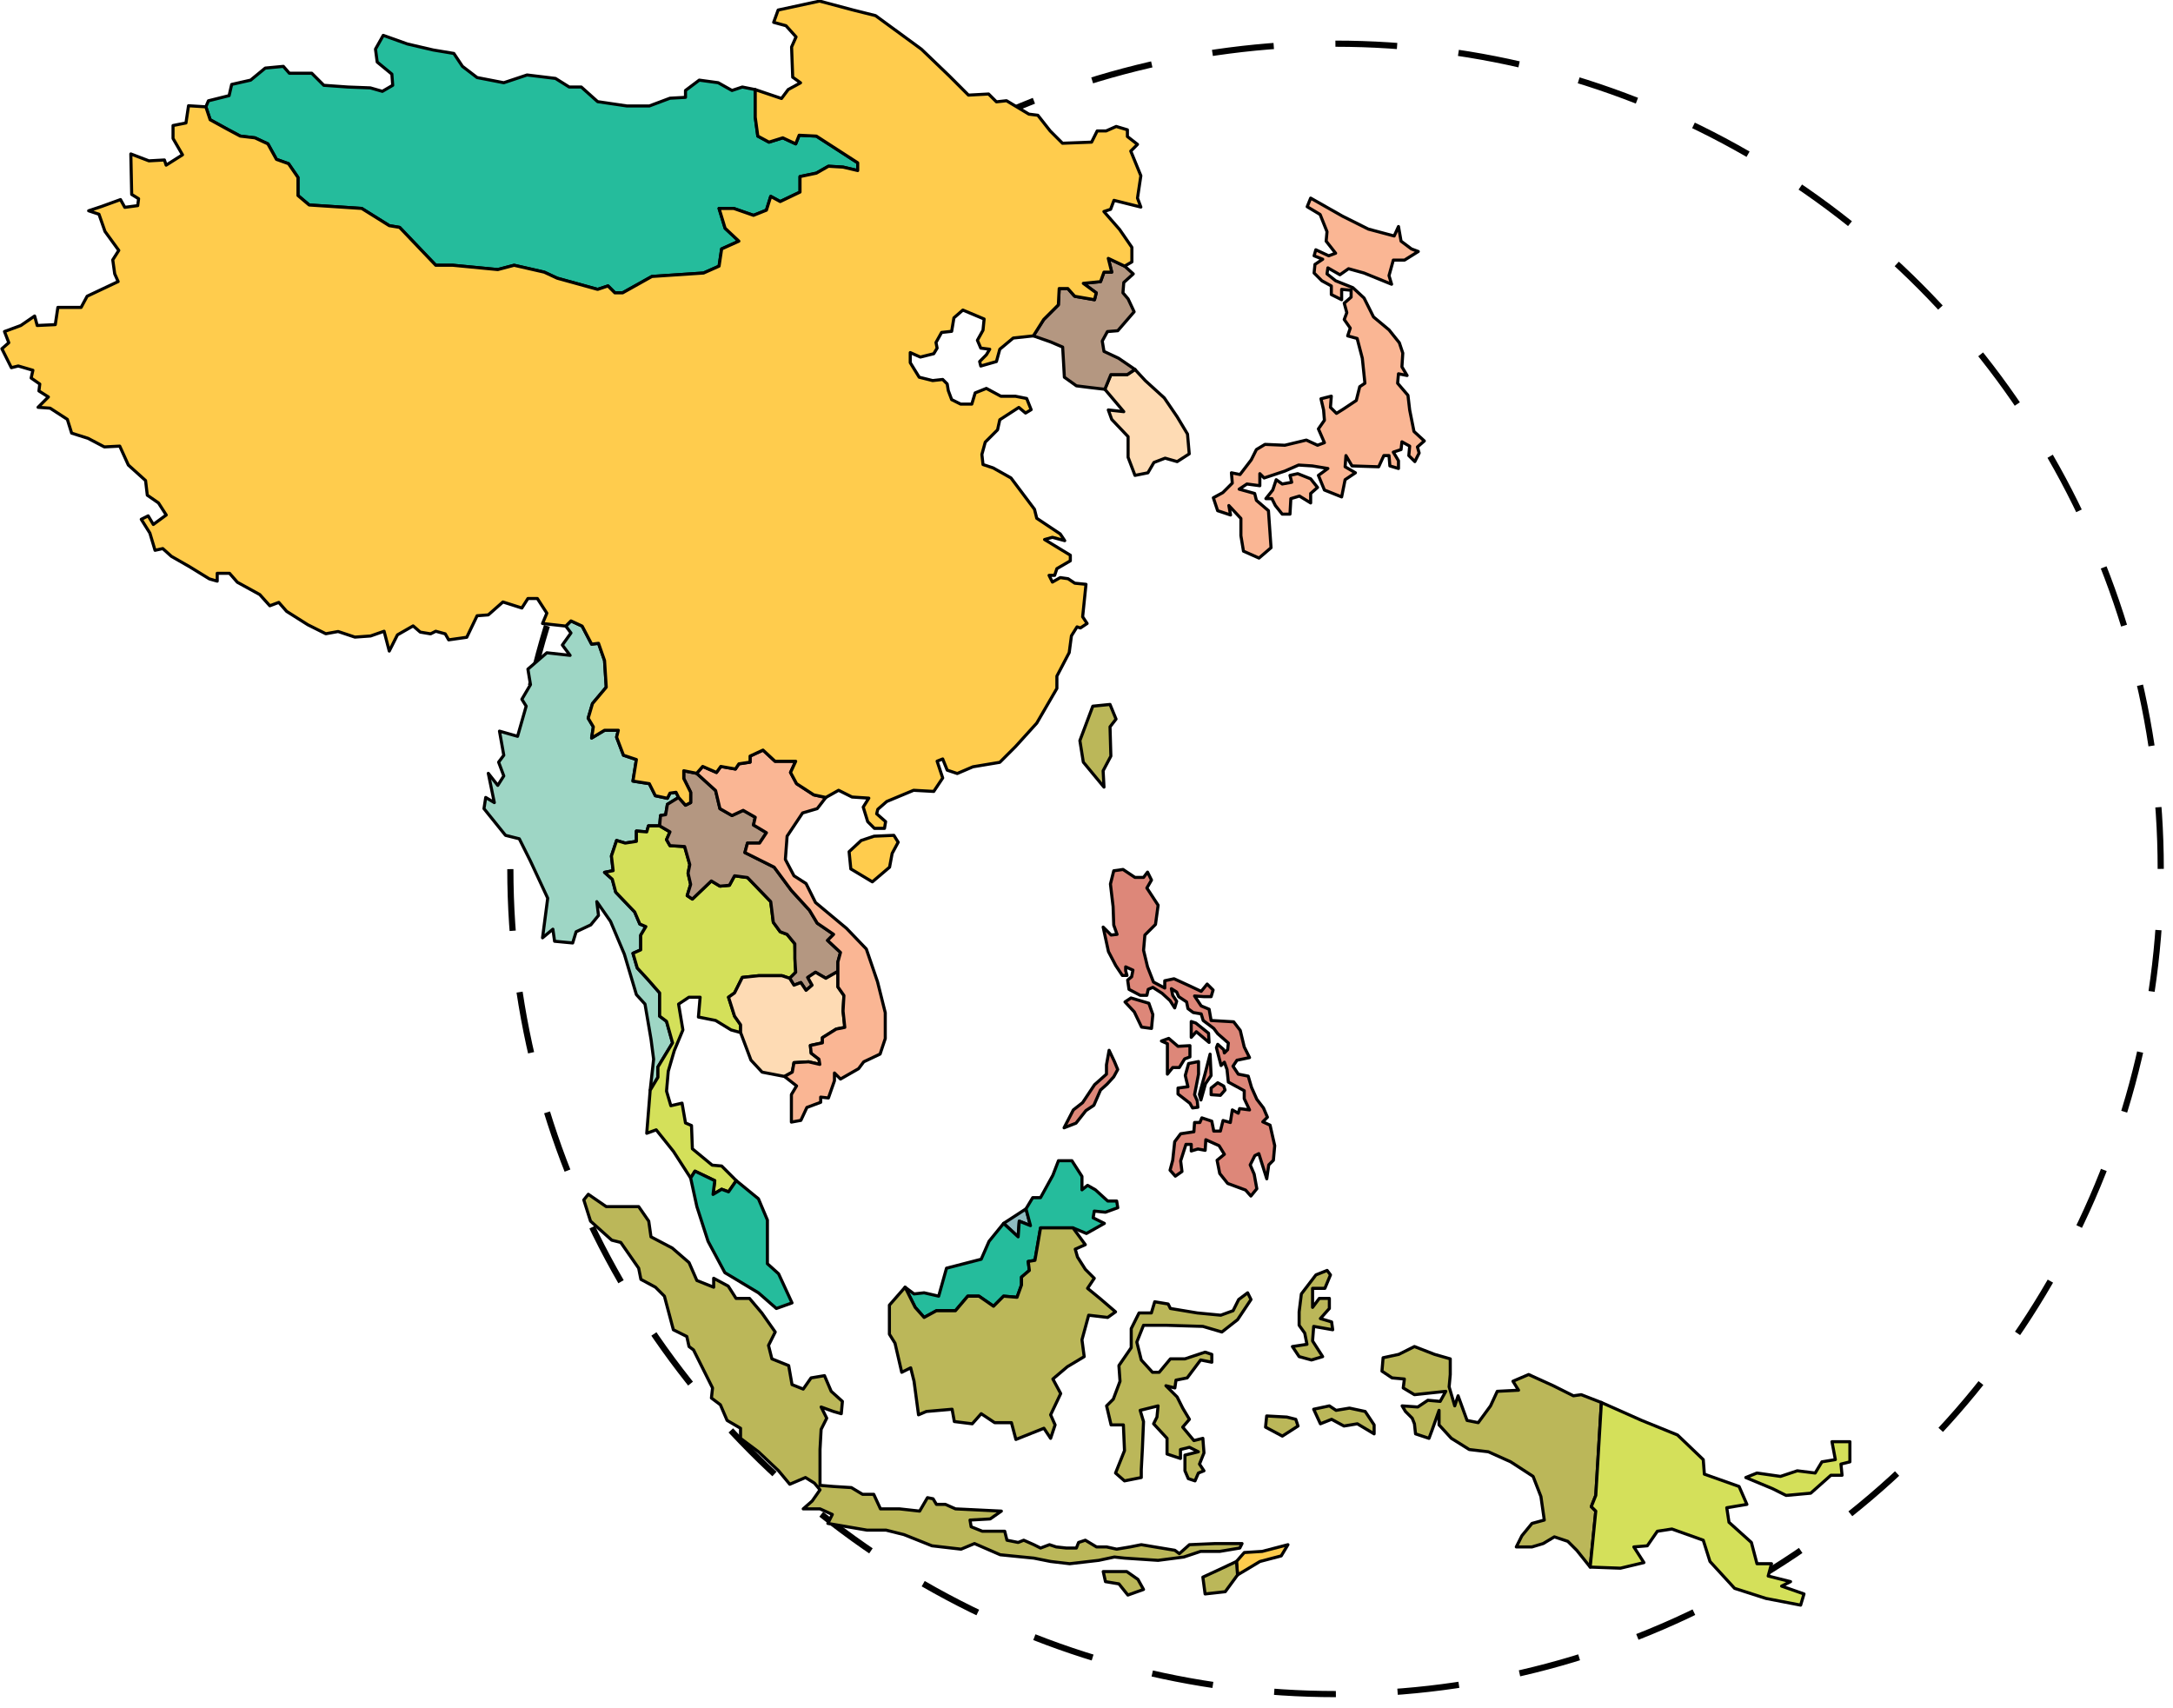 <?xml version="1.0" encoding="UTF-8"?>
<svg xmlns="http://www.w3.org/2000/svg" xmlns:xlink="http://www.w3.org/1999/xlink" width="677pt" height="532pt" viewBox="0 0 677 532" version="1.1" bounds="[[390.98,380.464],[511.224,528.455]]">
<g id="shapes">
<circle style="fill:none;stroke-width:0.4;stroke-linecap:butt;stroke-linejoin:round;stroke:rgb(0%,0%,0%);stroke-opacity:1;stroke-dasharray:4;stroke-miterlimit:10;" cx="468.333" cy="451.102" r="53.471" transform="matrix(4.808,0,0,-4.808,-1835.658,2439.599)" necklace_id="N_0"/>
<path style="fill-rule:evenodd;fill:rgb(62%,83.9%,77.3%);fill-opacity:1;stroke-width:0.2;stroke-linecap:butt;stroke-linejoin:round;stroke:rgb(0%,0%,0%);stroke-opacity:1;stroke-miterlimit:10;" d="M 413.154 455.006 L 414.549 453.276 L 415.442 453.053 L 416.167 451.602 L 417.283 449.203 L 416.948 446.636 L 417.618 447.194 L 417.729 446.413 L 418.901 446.302 L 419.124 447.027 L 420.073 447.473 L 420.575 448.087 L 420.464 448.98 L 421.356 447.696 L 422.249 445.576 L 423.03 442.954 L 423.588 442.34 L 423.979 440.052 L 424.146 438.769 L 423.923 436.76 L 424.425 437.597 L 424.425 438.267 L 425.374 439.829 L 424.983 441.224 L 424.537 441.559 L 424.537 443.065 L 423.756 443.958 L 423.086 444.683 L 422.807 445.632 L 423.309 445.855 L 423.309 446.804 L 423.644 447.362 L 423.253 447.529 L 422.919 448.31 L 421.691 449.594 L 421.468 450.431 L 420.966 450.877 L 421.524 450.989 L 421.412 451.937 L 421.747 452.942 L 422.305 452.774 L 423.03 452.886 L 423.03 453.555 L 423.7 453.5 L 423.811 453.89 L 424.537 453.89 L 424.593 454.56 L 424.927 454.616 L 425.039 455.285 L 425.764 455.731 L 425.597 456.066 L 425.206 456.01 L 425.039 455.676 L 424.258 455.843 L 423.867 456.624 L 422.807 456.792 L 423.03 458.187 L 422.193 458.466 L 421.747 459.637 L 421.859 460.084 L 420.966 460.084 L 420.129 459.582 L 420.24 460.307 L 419.906 460.865 L 420.185 461.814 L 421.077 462.874 L 420.966 464.603 L 420.575 465.719 L 420.129 465.664 L 419.515 466.835 L 418.79 467.17 L 418.455 466.835 L 418.79 466.389 L 418.232 465.608 L 418.734 464.938 L 417.227 465.106 L 416 464.045 L 416.167 463.041 L 415.609 462.093 L 415.888 461.646 L 415.33 459.693 L 414.158 460.028 L 414.437 458.466 L 414.103 458.019 L 414.437 457.126 L 414.047 456.513 L 413.433 457.294 L 413.824 455.397 L 413.266 455.731 Z M 413.154 455.006 " transform="matrix(4.808,0,0,-4.808,-1835.658,2439.599)" region_id="MMR" necklace_id="N_0"/>
<path style="fill-rule:evenodd;fill:rgb(83.1%,87.8%,35.3%);fill-opacity:1;stroke-width:0.2;stroke-linecap:butt;stroke-linejoin:round;stroke:rgb(0%,0%,0%);stroke-opacity:1;stroke-miterlimit:10;" d="M 423.923 436.76 L 423.7 433.97 L 424.314 434.193 L 425.43 432.798 L 426.546 431.069 L 426.825 431.515 L 428.108 430.901 L 427.996 430.008 L 428.554 430.343 L 429.001 430.176 L 429.503 430.901 L 428.554 431.85 L 427.941 431.905 L 426.657 432.966 L 426.601 434.472 L 426.211 434.64 L 425.988 435.923 L 425.262 435.756 L 424.983 436.704 L 425.095 437.988 L 425.485 439.327 L 426.043 440.666 L 425.764 442.34 L 426.434 442.786 L 427.159 442.786 L 427.048 441.503 L 428.164 441.28 L 429.168 440.666 L 429.782 440.498 L 429.782 441.001 L 429.391 441.559 L 429.001 442.786 L 429.391 443.065 L 429.894 444.07 L 430.954 444.181 L 432.46 444.181 L 432.962 444.014 L 433.353 444.404 L 433.297 446.246 L 432.795 446.86 L 432.349 447.027 L 431.902 447.641 L 431.735 448.98 L 430.228 450.542 L 429.391 450.654 L 429.057 450.04 L 428.443 449.984 L 427.885 450.319 L 426.657 449.147 L 426.322 449.37 L 426.546 450.096 L 426.378 450.821 L 426.49 451.379 L 426.155 452.551 L 425.206 452.607 L 424.983 452.997 L 425.206 453.5 L 424.537 453.89 L 423.811 453.89 L 423.7 453.5 L 423.03 453.555 L 423.03 452.886 L 422.305 452.774 L 421.747 452.942 L 421.412 451.937 L 421.524 450.989 L 420.966 450.877 L 421.468 450.431 L 421.691 449.594 L 422.919 448.31 L 423.253 447.529 L 423.644 447.362 L 423.309 446.804 L 423.309 445.855 L 422.807 445.632 L 423.086 444.683 L 423.756 443.958 L 424.537 443.065 L 424.537 441.559 L 424.983 441.224 L 425.374 439.829 L 424.425 438.267 L 424.425 437.597 Z M 423.923 436.76 " transform="matrix(4.808,0,0,-4.808,-1835.658,2439.599)" region_id="THA" necklace_id="N_0"/>
<path style="fill-rule:evenodd;fill:rgb(70.6%,59.2%,50.6%);fill-opacity:1;stroke-width:0.2;stroke-linecap:butt;stroke-linejoin:round;stroke:rgb(0%,0%,0%);stroke-opacity:1;stroke-miterlimit:10;" d="M 432.962 444.014 L 433.241 443.567 L 433.688 443.735 L 434.023 443.233 L 434.413 443.567 L 434.134 444.07 L 434.636 444.404 L 435.306 444.014 L 436.087 444.46 L 436.087 445.074 L 436.255 445.688 L 435.418 446.469 L 435.808 446.86 L 434.748 447.585 L 434.246 448.422 L 433.074 449.705 L 431.958 451.212 L 430.061 452.16 L 430.228 452.774 L 431.01 452.774 L 431.456 453.444 L 430.619 453.946 L 430.731 454.448 L 429.949 454.895 L 429.224 454.56 L 428.443 455.006 L 428.164 456.178 L 426.936 457.294 L 426.099 457.461 L 426.099 456.959 L 426.546 456.066 L 426.546 455.397 L 426.211 455.229 L 425.764 455.731 L 425.039 455.285 L 424.927 454.616 L 424.593 454.56 L 424.537 453.89 L 425.206 453.5 L 424.983 452.997 L 425.206 452.607 L 426.155 452.551 L 426.49 451.379 L 426.378 450.821 L 426.546 450.096 L 426.322 449.37 L 426.657 449.147 L 427.885 450.319 L 428.443 449.984 L 429.057 450.04 L 429.391 450.654 L 430.228 450.542 L 431.735 448.98 L 431.902 447.641 L 432.349 447.027 L 432.795 446.86 L 433.297 446.246 L 433.297 445.297 L 433.353 444.404 Z M 432.962 444.014 " transform="matrix(4.808,0,0,-4.808,-1835.658,2439.599)" region_id="LAO" necklace_id="N_0"/>
<path style="fill-rule:evenodd;fill:rgb(99.6%,85.9%,70.6%);fill-opacity:1;stroke-width:0.2;stroke-linecap:butt;stroke-linejoin:round;stroke:rgb(0%,0%,0%);stroke-opacity:1;stroke-miterlimit:10;" d="M 429.782 440.498 L 430.452 438.713 L 431.177 437.932 L 432.628 437.653 L 433.13 437.932 L 433.241 438.546 L 434.19 438.601 L 434.915 438.434 L 434.86 438.769 L 434.357 439.159 L 434.302 439.661 L 435.083 439.829 L 435.083 440.164 L 435.976 440.722 L 436.534 440.833 L 436.422 441.893 L 436.478 442.898 L 436.087 443.456 L 436.087 444.46 L 435.306 444.014 L 434.636 444.404 L 434.134 444.07 L 434.413 443.567 L 434.023 443.233 L 433.688 443.735 L 433.241 443.567 L 432.962 444.014 L 432.46 444.181 L 430.954 444.181 L 429.894 444.07 L 429.391 443.065 L 429.001 442.786 L 429.391 441.559 L 429.782 441.001 Z M 429.782 440.498 " transform="matrix(4.808,0,0,-4.808,-1835.658,2439.599)" region_id="KHM" necklace_id="N_0"/>
<path style="fill-rule:evenodd;fill:rgb(98%,71.4%,58%);fill-opacity:1;stroke-width:0.2;stroke-linecap:butt;stroke-linejoin:round;stroke:rgb(0%,0%,0%);stroke-opacity:1;stroke-miterlimit:10;" d="M 432.628 437.653 L 433.409 437.039 L 433.074 436.481 L 433.074 434.695 L 433.688 434.807 L 434.078 435.644 L 434.971 435.979 L 434.971 436.314 L 435.473 436.258 L 435.864 437.374 L 435.864 437.876 L 436.255 437.485 L 437.426 438.155 L 437.761 438.601 L 438.821 439.104 L 439.156 440.108 L 439.156 441.782 L 438.654 443.791 L 437.929 445.911 L 436.645 447.25 L 434.636 448.924 L 434.023 450.152 L 433.241 450.654 L 432.683 451.714 L 432.795 453.221 L 433.799 454.727 L 434.748 455.006 L 435.306 455.731 L 434.525 455.899 L 433.409 456.624 L 433.018 457.35 L 433.353 458.075 L 432.014 458.075 L 431.233 458.8 L 430.396 458.41 L 430.396 458.019 L 429.67 457.908 L 429.447 457.573 L 428.499 457.74 L 428.22 457.35 L 427.327 457.74 L 426.936 457.294 L 428.164 456.178 L 428.443 455.006 L 429.224 454.56 L 429.949 454.895 L 430.731 454.448 L 430.619 453.946 L 431.456 453.444 L 431.01 452.774 L 430.228 452.774 L 430.061 452.16 L 431.958 451.212 L 433.074 449.705 L 434.246 448.422 L 434.748 447.585 L 435.808 446.86 L 435.418 446.469 L 436.255 445.688 L 436.087 445.074 L 436.087 443.456 L 436.478 442.898 L 436.422 441.893 L 436.534 440.833 L 435.976 440.722 L 435.083 440.164 L 435.083 439.829 L 434.302 439.661 L 434.357 439.159 L 434.86 438.769 L 434.915 438.434 L 434.19 438.601 L 433.241 438.546 L 433.13 437.932 Z M 432.628 437.653 " transform="matrix(4.808,0,0,-4.808,-1835.658,2439.599)" region_id="VNM" necklace_id="N_0"/>
<path style="fill-rule:evenodd;fill:rgb(100%,80%,30.2%);fill-opacity:1;stroke-width:0.2;stroke-linecap:butt;stroke-linejoin:round;stroke:rgb(0%,0%,0%);stroke-opacity:1;stroke-miterlimit:10;" d="M 439.714 453.276 L 438.431 453.221 L 437.594 452.942 L 436.813 452.216 L 436.924 451.1 L 438.319 450.263 L 439.435 451.212 L 439.602 452.105 L 439.993 452.83 Z M 439.714 453.276 " transform="matrix(4.808,0,0,-4.808,-1835.658,2439.599)" region_id="CHN" necklace_id="N_0"/>
<path style="fill-rule:evenodd;fill:rgb(73.3%,71.8%,34.9%);fill-opacity:1;stroke-width:0.2;stroke-linecap:butt;stroke-linejoin:round;stroke:rgb(0%,0%,0%);stroke-opacity:1;stroke-miterlimit:10;" d="M 452.604 461.646 L 451.767 459.414 L 451.99 458.019 L 453.329 456.401 L 453.273 457.461 L 453.775 458.41 L 453.72 460.307 L 454.11 460.809 L 453.72 461.758 Z M 452.604 461.646 " transform="matrix(4.808,0,0,-4.808,-1835.658,2439.599)" region_id="TWN" necklace_id="N_0"/>
<path style="fill-rule:evenodd;fill:rgb(14.5%,73.7%,61.2%);fill-opacity:1;stroke-width:0.2;stroke-linecap:butt;stroke-linejoin:round;stroke:rgb(0%,0%,0%);stroke-opacity:1;stroke-miterlimit:10;" d="M 395.131 500.482 L 395.41 499.645 L 396.526 499.031 L 397.363 498.585 L 398.312 498.473 L 399.149 498.083 L 399.706 497.078 L 400.488 496.799 L 401.101 495.906 L 401.101 494.735 L 401.827 494.121 L 405.231 493.898 L 407.016 492.782 L 407.686 492.67 L 410.029 490.215 L 411.145 490.215 L 414.047 489.936 L 415.107 490.215 L 417.06 489.769 L 417.897 489.378 L 420.519 488.653 L 421.189 488.876 L 421.635 488.429 L 422.138 488.429 L 424.035 489.49 L 427.383 489.713 L 428.387 490.159 L 428.554 491.275 L 429.67 491.777 L 428.778 492.614 L 428.387 493.898 L 429.336 493.898 L 430.619 493.451 L 431.456 493.786 L 431.735 494.679 L 432.349 494.344 L 433.632 494.958 L 433.632 495.962 L 434.692 496.185 L 435.473 496.632 L 436.422 496.576 L 437.371 496.353 L 437.371 496.855 L 434.692 498.585 L 433.576 498.641 L 433.353 498.083 L 432.516 498.473 L 431.623 498.194 L 430.898 498.585 L 430.731 499.812 L 430.731 501.598 L 429.894 501.765 L 429.224 501.542 L 428.331 502.044 L 427.104 502.212 L 426.211 501.542 L 426.211 501.096 L 425.206 501.04 L 423.867 500.538 L 422.417 500.538 L 420.519 500.817 L 419.459 501.765 L 418.678 501.765 L 417.785 502.323 L 415.944 502.546 L 414.437 502.044 L 412.708 502.379 L 411.759 503.104 L 411.201 503.941 L 409.862 504.165 L 408.188 504.555 L 406.626 505.113 L 406.123 504.22 L 406.235 503.383 L 407.184 502.602 L 407.239 501.877 L 406.57 501.486 L 405.789 501.71 L 404.338 501.765 L 402.775 501.877 L 401.994 502.658 L 400.543 502.658 L 400.153 503.104 L 398.981 502.993 L 398.033 502.212 L 396.805 501.933 L 396.638 501.207 L 395.298 500.873 Z M 395.131 500.482 " transform="matrix(4.808,0,0,-4.808,-1835.658,2439.599)" region_id="MNG" necklace_id="N_0"/>
<path style="fill-rule:evenodd;fill:rgb(99.6%,85.9%,70.6%);fill-opacity:1;stroke-width:0.2;stroke-linecap:butt;stroke-linejoin:round;stroke:rgb(0%,0%,0%);stroke-opacity:1;stroke-miterlimit:10;" d="M 453.385 482.18 L 454.612 480.729 L 453.608 480.841 L 453.831 480.227 L 454.891 479.111 L 454.891 477.772 L 455.338 476.6 L 456.175 476.768 L 456.565 477.437 L 457.291 477.716 L 458.072 477.493 L 458.853 477.995 L 458.741 479.278 L 458.072 480.394 L 457.235 481.622 L 456.007 482.738 L 455.338 483.463 L 454.835 483.129 L 453.775 483.129 Z M 453.385 482.18 " transform="matrix(4.808,0,0,-4.808,-1835.658,2439.599)" region_id="KOR" necklace_id="N_0"/>
<path style="fill-rule:evenodd;fill:rgb(70.6%,59.2%,50.6%);fill-opacity:1;stroke-width:0.2;stroke-linecap:butt;stroke-linejoin:round;stroke:rgb(0%,0%,0%);stroke-opacity:1;stroke-miterlimit:10;" d="M 455.338 483.463 L 454.278 484.189 L 453.329 484.635 L 453.217 485.305 L 453.552 485.919 L 454.222 485.974 L 455.282 487.202 L 454.891 488.039 L 454.557 488.429 L 454.612 489.099 L 455.226 489.657 L 454.668 490.159 L 453.608 490.661 L 453.831 489.769 L 453.329 489.769 L 453.106 489.155 L 451.99 489.043 L 452.827 488.429 L 452.715 487.983 L 451.432 488.206 L 450.985 488.708 L 450.427 488.708 L 450.372 487.648 L 449.423 486.7 L 448.753 485.64 L 449.869 485.249 L 450.651 484.914 L 450.706 483.966 L 450.762 482.961 L 451.543 482.403 L 452.436 482.292 L 453.385 482.18 L 453.775 483.129 L 454.835 483.129 Z M 455.338 483.463 " transform="matrix(4.808,0,0,-4.808,-1835.658,2439.599)" region_id="PRK" necklace_id="N_0"/>
<path style="fill-rule:evenodd;fill:rgb(98%,71.4%,58%);fill-opacity:1;stroke-width:0.2;stroke-linecap:butt;stroke-linejoin:round;stroke:rgb(0%,0%,0%);stroke-opacity:1;stroke-miterlimit:10;" d="M 463.373 471.243 L 464.154 471.913 L 463.986 474.312 L 463.205 474.982 L 463.094 475.428 L 462.089 475.707 L 462.591 476.042 L 463.428 475.931 L 463.428 476.712 L 463.707 476.433 L 465.047 476.879 L 465.939 477.27 L 466.832 477.214 L 467.837 477.047 L 467.223 476.6 L 467.613 475.652 L 468.729 475.205 L 468.953 476.321 L 469.622 476.768 L 468.953 477.158 L 469.008 477.884 L 469.399 477.214 L 471.129 477.158 L 471.463 477.884 L 471.798 477.884 L 471.854 477.214 L 472.412 477.047 L 472.412 477.549 L 472.077 478.107 L 472.579 478.274 L 472.635 478.776 L 473.137 478.497 L 473.082 477.884 L 473.472 477.493 L 473.751 478.051 L 473.64 478.442 L 474.086 478.832 L 473.416 479.446 L 473.137 480.841 L 473.026 481.789 L 472.356 482.571 L 472.412 483.184 L 472.97 483.073 L 472.635 483.631 L 472.691 484.524 L 472.468 485.193 L 471.798 486.03 L 470.794 486.867 L 470.18 488.095 L 469.455 488.764 L 468.339 489.211 L 467.781 489.657 L 467.837 490.048 L 468.618 489.601 L 469.176 489.992 L 470.18 489.713 L 471.966 488.987 L 471.798 489.545 L 472.077 490.55 L 472.803 490.55 L 473.695 491.108 L 473.249 491.275 L 472.579 491.777 L 472.412 492.726 L 472.133 492.112 L 470.459 492.559 L 468.785 493.396 L 466.721 494.567 L 466.497 494.009 L 467.334 493.507 L 467.781 492.391 L 467.725 491.777 L 468.339 490.996 L 467.892 490.829 L 467.055 491.219 L 466.944 490.829 L 467.502 490.606 L 467 490.271 L 466.944 489.713 L 467.446 489.211 L 468.06 488.876 L 468.06 488.318 L 468.729 487.983 L 468.729 488.653 L 469.343 488.597 L 469.343 488.15 L 468.897 487.76 L 469.064 487.146 L 468.897 486.7 L 469.287 486.142 L 469.12 485.64 L 469.734 485.472 L 470.069 484.189 L 470.236 482.571 L 469.901 482.347 L 469.678 481.455 L 468.841 480.897 L 468.395 480.618 L 468.004 481.008 L 468.06 481.734 L 467.39 481.566 L 467.558 480.841 L 467.613 480.171 L 467.223 479.613 L 467.613 478.72 L 467.167 478.553 L 466.442 478.888 L 465.047 478.553 L 463.763 478.609 L 463.205 478.274 L 462.87 477.605 L 462.145 476.656 L 461.587 476.768 L 461.643 476.098 L 461.029 475.484 L 460.415 475.149 L 460.694 474.312 L 461.531 474.033 L 461.42 474.647 L 462.201 473.81 L 462.201 472.694 L 462.368 471.69 Z M 463.373 471.243 " transform="matrix(4.808,0,0,-4.808,-1835.658,2439.599)" region_id="JPN" necklace_id="N_0"/>
<path style="fill-rule:evenodd;fill:rgb(98%,71.4%,58%);fill-opacity:1;stroke-width:0.2;stroke-linecap:butt;stroke-linejoin:round;stroke:rgb(0%,0%,0%);stroke-opacity:1;stroke-miterlimit:10;" d="M 466.721 474.815 L 466.721 475.428 L 467.167 475.819 L 466.721 476.377 L 465.884 476.712 L 465.381 476.6 L 465.493 476.154 L 464.879 476.042 L 464.489 476.321 L 464.265 475.652 L 463.819 475.094 L 464.21 475.094 L 464.433 474.647 L 464.879 474.089 L 465.381 474.089 L 465.437 475.094 L 465.995 475.261 Z M 466.721 474.815 " transform="matrix(4.808,0,0,-4.808,-1835.658,2439.599)" region_id="JPN" necklace_id="N_0"/>
<path style="fill-rule:evenodd;fill:rgb(100%,80%,30.2%);fill-opacity:1;stroke-width:0.2;stroke-linecap:butt;stroke-linejoin:round;stroke:rgb(0%,0%,0%);stroke-opacity:1;stroke-miterlimit:10;" d="M 435.306 455.731 L 436.132 456.195 L 437.003 455.759 L 438.091 455.687 L 437.728 455.107 L 438.018 454.164 L 438.454 453.728 L 439.106 453.728 L 439.179 454.164 L 438.599 454.671 L 438.671 454.961 L 439.252 455.469 L 440.992 456.195 L 442.298 456.122 L 442.878 456.993 L 442.516 458.081 L 442.878 458.226 L 443.169 457.5 L 443.821 457.283 L 444.837 457.718 L 446.578 458.008 L 447.593 459.024 L 448.972 460.547 L 450.277 462.796 L 450.277 463.593 L 451.075 465.117 L 451.22 466.205 L 451.583 466.785 L 451.801 466.713 L 452.236 467.003 L 451.946 467.438 L 452.163 469.542 L 451.438 469.614 L 451.003 469.904 L 450.495 469.977 L 449.987 469.687 L 449.77 470.122 L 450.132 470.122 L 450.277 470.557 L 451.148 471.065 L 451.148 471.428 L 449.479 472.443 L 449.987 472.588 L 450.785 472.371 L 450.495 472.806 L 449.842 473.241 L 448.972 473.821 L 448.827 474.402 L 447.303 476.433 L 446.143 477.086 L 445.49 477.303 L 445.417 477.956 L 445.635 478.754 L 446.433 479.552 L 446.578 480.205 L 447.811 481.003 L 448.246 480.64 L 448.609 480.858 L 448.319 481.583 L 447.593 481.728 L 446.65 481.728 L 445.707 482.236 L 444.982 481.946 L 444.764 481.22 L 444.039 481.22 L 443.459 481.51 L 443.241 482.091 L 443.169 482.526 L 442.878 482.816 L 442.226 482.744 L 441.355 482.961 L 440.775 483.904 L 440.775 484.557 L 441.428 484.267 L 442.298 484.484 L 442.516 484.847 L 442.443 485.21 L 442.806 485.863 L 443.459 485.935 L 443.604 486.806 L 444.184 487.313 L 445.562 486.733 L 445.49 486.008 L 445.127 485.355 L 445.345 484.847 L 445.925 484.775 L 445.707 484.412 L 445.272 483.977 L 445.345 483.687 L 446.36 483.977 L 446.578 484.775 L 447.448 485.5 L 448.753 485.64 L 449.423 486.7 L 450.372 487.648 L 450.427 488.708 L 450.985 488.708 L 451.432 488.206 L 452.715 487.983 L 452.827 488.429 L 451.99 489.043 L 453.106 489.155 L 453.329 489.769 L 453.831 489.769 L 453.608 490.661 L 454.668 490.159 L 455.137 490.433 L 455.137 491.376 L 454.339 492.536 L 453.324 493.697 L 453.759 493.842 L 453.977 494.422 L 455.718 493.987 L 455.5 494.567 L 455.718 496.018 L 455.065 497.614 L 455.5 498.049 L 454.847 498.557 L 454.847 498.992 L 454.122 499.21 L 453.469 498.92 L 452.889 498.92 L 452.526 498.194 L 450.64 498.122 L 449.842 498.92 L 449.044 499.935 L 448.464 500.008 L 447.013 500.878 L 446.36 500.806 L 445.852 501.313 L 444.547 501.241 L 443.314 502.474 L 441.5 504.215 L 438.526 506.391 L 437.075 506.754 L 434.899 507.334 L 432.215 506.754 L 431.925 505.956 L 432.723 505.738 L 433.376 505.013 L 433.086 504.36 L 433.158 502.401 L 433.666 502.039 L 432.868 501.603 L 432.433 501.023 L 430.731 501.598 L 430.731 499.812 L 430.898 498.585 L 431.623 498.194 L 432.516 498.473 L 433.353 498.083 L 433.576 498.641 L 434.692 498.585 L 437.371 496.855 L 437.371 496.353 L 436.422 496.576 L 435.473 496.632 L 434.692 496.185 L 433.632 495.962 L 433.632 494.958 L 432.349 494.344 L 431.735 494.679 L 431.456 493.786 L 430.619 493.451 L 429.336 493.898 L 428.387 493.898 L 428.778 492.614 L 429.67 491.777 L 428.554 491.275 L 428.387 490.159 L 427.383 489.713 L 424.035 489.49 L 422.138 488.429 L 421.635 488.429 L 421.189 488.876 L 420.519 488.653 L 417.897 489.378 L 417.06 489.769 L 415.107 490.215 L 414.047 489.936 L 411.145 490.215 L 410.029 490.215 L 407.686 492.67 L 407.016 492.782 L 405.231 493.898 L 401.827 494.121 L 401.101 494.735 L 401.101 495.906 L 400.488 496.799 L 399.706 497.078 L 399.149 498.083 L 398.312 498.473 L 397.363 498.585 L 396.526 499.031 L 395.41 499.645 L 395.131 500.482 L 394.009 500.553 L 393.842 499.437 L 393.005 499.27 L 393.005 498.433 L 393.618 497.373 L 392.558 496.703 L 392.447 497.038 L 391.442 496.982 L 390.27 497.429 L 390.326 494.806 L 390.773 494.527 L 390.717 494.081 L 389.88 493.969 L 389.601 494.471 L 388.373 494.025 L 387.536 493.746 L 388.206 493.523 L 388.596 492.407 L 389.489 491.179 L 389.099 490.565 L 389.225 489.661 L 389.448 489.159 L 387.439 488.21 L 387.049 487.485 L 385.542 487.485 L 385.375 486.369 L 384.203 486.313 L 384.036 486.927 L 383.143 486.313 L 382.083 485.922 L 382.362 485.197 L 381.915 484.806 L 382.529 483.579 L 382.975 483.69 L 383.924 483.411 L 383.812 482.909 L 384.37 482.519 L 384.315 482.072 L 384.928 481.682 L 384.259 481.012 L 385.04 480.956 L 386.156 480.231 L 386.435 479.338 L 387.495 479.003 L 388.555 478.445 L 389.551 478.497 L 390.109 477.27 L 391.225 476.265 L 391.337 475.317 L 392.062 474.815 L 392.564 474.033 L 391.727 473.42 L 391.393 473.978 L 390.946 473.754 L 391.504 472.862 L 391.839 471.746 L 392.341 471.857 L 392.899 471.355 L 394.071 470.685 L 395.36 469.893 L 395.868 469.748 L 395.868 470.256 L 396.665 470.256 L 397.173 469.676 L 398.624 468.878 L 399.277 468.152 L 399.857 468.37 L 400.365 467.79 L 401.743 466.919 L 402.904 466.339 L 403.702 466.484 L 404.79 466.121 L 405.805 466.194 L 406.681 466.501 L 407.016 465.217 L 407.546 466.266 L 408.562 466.847 L 409.025 466.445 L 409.694 466.333 L 410.029 466.501 L 410.643 466.333 L 410.866 465.943 L 412.038 466.11 L 412.708 467.505 L 413.433 467.561 L 414.382 468.398 L 415.609 468.007 L 416 468.621 L 416.613 468.621 L 417.227 467.672 L 416.948 467.003 L 418.455 466.835 L 418.79 467.17 L 419.515 466.835 L 420.129 465.664 L 420.575 465.719 L 420.966 464.603 L 421.077 462.874 L 420.185 461.814 L 419.906 460.865 L 420.24 460.307 L 420.129 459.582 L 420.966 460.084 L 421.859 460.084 L 421.747 459.637 L 422.193 458.466 L 423.03 458.187 L 422.807 456.792 L 423.867 456.624 L 424.258 455.843 L 425.039 455.676 L 425.206 456.01 L 425.597 456.066 L 425.764 455.731 L 426.211 455.229 L 426.546 455.397 L 426.546 456.066 L 426.099 456.959 L 426.099 457.461 L 426.936 457.294 L 427.327 457.74 L 428.22 457.35 L 428.499 457.74 L 429.447 457.573 L 429.67 457.908 L 430.396 458.019 L 430.396 458.41 L 431.233 458.8 L 432.014 458.075 L 433.353 458.075 L 433.018 457.35 L 433.409 456.624 L 434.525 455.899 Z M 435.306 455.731 " transform="matrix(4.808,0,0,-4.808,-1835.658,2439.599)" region_id="CHN" necklace_id="N_0"/>
<path style="fill-rule:evenodd;fill:rgb(86.7%,52.9%,47.5%);fill-opacity:1;stroke-width:0.2;stroke-linecap:butt;stroke-linejoin:round;stroke:rgb(0%,0%,0%);stroke-opacity:1;stroke-miterlimit:10;" d="M 456.151 450.893 L 456.408 450.378 L 456.108 449.863 L 456.837 448.747 L 456.666 447.502 L 455.979 446.816 L 455.893 445.829 L 456.151 444.755 L 456.537 443.768 L 457.267 443.382 L 457.267 443.854 L 457.868 443.983 L 458.898 443.511 L 459.627 443.167 L 460.014 443.639 L 460.4 443.253 L 460.271 442.824 L 459.799 442.824 L 459.198 442.867 L 459.627 442.223 L 460.142 442.008 L 460.271 441.279 L 461.731 441.193 L 462.16 440.635 L 462.417 439.562 L 462.761 438.875 L 461.945 438.703 L 461.688 438.317 L 462.031 437.802 L 462.675 437.673 L 462.889 436.944 L 463.233 436.171 L 463.662 435.613 L 463.92 435.012 L 463.619 434.712 L 464.091 434.497 L 464.392 433.167 L 464.306 432.222 L 464.005 431.922 L 463.877 431.02 L 463.362 432.651 L 463.104 432.523 L 462.804 431.922 L 463.061 431.321 L 463.233 430.377 L 462.847 429.904 L 462.503 430.291 L 461.344 430.72 L 460.829 431.364 L 460.658 432.222 L 461.13 432.609 L 460.786 433.167 L 459.928 433.553 L 459.885 432.866 L 459.413 432.952 L 458.984 432.823 L 458.984 433.252 L 458.64 433.252 L 458.297 432.179 L 458.383 431.493 L 457.953 431.192 L 457.61 431.578 L 457.782 432.222 L 457.911 433.424 L 458.297 433.939 L 459.155 434.068 L 459.198 434.669 L 459.542 434.669 L 459.67 434.969 L 460.314 434.755 L 460.443 434.111 L 460.872 434.111 L 461.044 434.798 L 461.516 434.669 L 461.645 435.484 L 462.031 435.27 L 462.117 435.57 L 462.761 435.484 L 462.417 436.214 L 462.417 436.729 L 461.387 437.287 L 461.301 438.103 L 461.13 438.575 L 460.915 438.36 L 460.615 439.519 L 460.7 439.734 L 461.087 439.39 L 461.13 439.176 L 461.344 439.39 L 461.387 439.819 L 460.7 440.42 L 460.443 440.764 L 459.756 441.279 L 459.627 441.708 L 459.112 441.794 L 458.769 442.051 L 458.683 442.481 L 458.168 442.824 L 458.039 443.124 L 457.696 443.339 L 457.782 442.91 L 458.039 442.524 L 457.911 442.094 L 457.61 442.566 L 457.095 443.039 L 456.494 443.425 L 456.194 443.296 L 456.108 442.91 L 455.679 442.91 L 454.949 443.296 L 454.863 443.897 L 455.121 444.112 L 455.206 444.541 L 454.734 444.755 L 454.734 444.498 L 454.82 444.197 L 454.52 444.197 L 454.09 444.841 L 453.618 445.743 L 453.275 447.331 L 453.79 446.816 L 454.176 446.859 L 453.962 447.46 L 453.919 448.661 L 453.747 450.121 L 453.962 450.979 L 454.563 451.065 L 455.335 450.55 L 455.893 450.55 Z M 456.151 450.893 " transform="matrix(4.808,0,0,-4.808,-1835.658,2439.599)" region_id="PHL" necklace_id="N_0"/>
<path style="fill-rule:evenodd;fill:rgb(86.7%,52.9%,47.5%);fill-opacity:1;stroke-width:0.2;stroke-linecap:butt;stroke-linejoin:round;stroke:rgb(0%,0%,0%);stroke-opacity:1;stroke-miterlimit:10;" d="M 453.661 439.347 L 453.49 438.403 L 453.49 437.802 L 452.717 437.115 L 451.944 435.956 L 451.343 435.484 L 450.743 434.325 L 451.515 434.626 L 452.159 435.441 L 452.674 435.785 L 453.103 436.772 L 453.532 437.158 L 453.962 437.63 L 454.219 438.103 L 454.005 438.618 Z M 453.661 439.347 " transform="matrix(4.808,0,0,-4.808,-1835.658,2439.599)" region_id="PHL" necklace_id="N_0"/>
<path style="fill-rule:evenodd;fill:rgb(86.7%,52.9%,47.5%);fill-opacity:1;stroke-width:0.2;stroke-linecap:butt;stroke-linejoin:round;stroke:rgb(0%,0%,0%);stroke-opacity:1;stroke-miterlimit:10;" d="M 454.691 442.481 L 455.292 441.837 L 455.764 440.85 L 456.408 440.764 L 456.494 441.665 L 456.237 442.395 L 455.078 442.738 Z M 454.691 442.481 " transform="matrix(4.808,0,0,-4.808,-1835.658,2439.599)" region_id="PHL" necklace_id="N_0"/>
<path style="fill-rule:evenodd;fill:rgb(86.7%,52.9%,47.5%);fill-opacity:1;stroke-width:0.2;stroke-linecap:butt;stroke-linejoin:round;stroke:rgb(0%,0%,0%);stroke-opacity:1;stroke-miterlimit:10;" d="M 457.052 439.948 L 457.438 439.777 L 457.438 437.802 L 457.782 438.231 L 458.211 438.231 L 458.554 438.789 L 458.898 438.918 L 458.898 439.648 L 458.125 439.605 L 457.524 440.12 Z M 457.052 439.948 " transform="matrix(4.808,0,0,-4.808,-1835.658,2439.599)" region_id="PHL" necklace_id="N_0"/>
<path style="fill-rule:evenodd;fill:rgb(86.7%,52.9%,47.5%);fill-opacity:1;stroke-width:0.2;stroke-linecap:butt;stroke-linejoin:round;stroke:rgb(0%,0%,0%);stroke-opacity:1;stroke-miterlimit:10;" d="M 458.812 438.489 L 458.597 437.716 L 458.769 436.987 L 458.125 436.901 L 458.125 436.514 L 458.898 435.914 L 459.069 435.613 L 459.413 435.656 L 459.37 436.085 L 459.198 436.472 L 459.456 437.802 L 459.456 438.618 Z M 458.812 438.489 " transform="matrix(4.808,0,0,-4.808,-1835.658,2439.599)" region_id="PHL" necklace_id="N_0"/>
<path style="fill-rule:evenodd;fill:rgb(86.7%,52.9%,47.5%);fill-opacity:1;stroke-width:0.2;stroke-linecap:butt;stroke-linejoin:round;stroke:rgb(0%,0%,0%);stroke-opacity:1;stroke-miterlimit:10;" d="M 460.7 437.244 L 460.271 436.901 L 460.271 436.472 L 460.872 436.429 L 461.173 436.772 L 461.087 437.029 Z M 460.7 437.244 " transform="matrix(4.808,0,0,-4.808,-1835.658,2439.599)" region_id="PHL" necklace_id="N_0"/>
<path style="fill-rule:evenodd;fill:rgb(86.7%,52.9%,47.5%);fill-opacity:1;stroke-width:0.2;stroke-linecap:butt;stroke-linejoin:round;stroke:rgb(0%,0%,0%);stroke-opacity:1;stroke-miterlimit:10;" d="M 460.204 439.098 L 459.874 437.811 L 459.511 436.49 L 459.61 436.127 L 459.907 437.183 L 460.27 437.712 Z M 460.204 439.098 " transform="matrix(4.808,0,0,-4.808,-1835.658,2439.599)" region_id="PHL" necklace_id="N_0"/>
<path style="fill-rule:evenodd;fill:rgb(86.7%,52.9%,47.5%);fill-opacity:1;stroke-width:0.2;stroke-linecap:butt;stroke-linejoin:round;stroke:rgb(0%,0%,0%);stroke-opacity:1;stroke-miterlimit:10;" d="M 458.983 440.188 L 459.313 440.551 L 460.138 439.858 L 460.105 440.452 L 459.28 441.112 L 458.983 441.211 Z M 458.983 440.188 " transform="matrix(4.808,0,0,-4.808,-1835.658,2439.599)" region_id="PHL" necklace_id="N_0"/>
<path style="fill-rule:evenodd;fill:rgb(14.5%,73.7%,61.2%);fill-opacity:1;stroke-width:0.2;stroke-linecap:butt;stroke-linejoin:round;stroke:rgb(0%,0%,0%);stroke-opacity:1;stroke-miterlimit:10;" d="M 426.546 431.069 L 426.949 429.219 L 427.674 426.97 L 428.762 424.939 L 430.938 423.633 L 432.099 422.618 L 433.114 422.98 L 432.244 424.866 L 431.519 425.519 L 431.519 428.348 L 430.938 429.726 L 429.503 430.901 L 429.001 430.176 L 428.554 430.343 L 427.996 430.008 L 428.108 430.901 L 426.825 431.515 Z M 426.546 431.069 " transform="matrix(4.808,0,0,-4.808,-1835.658,2439.599)" region_id="MYS" necklace_id="N_0"/>
<path style="fill-rule:evenodd;fill:rgb(56.1%,73.7%,75.7%);fill-opacity:1;stroke-width:0.2;stroke-linecap:butt;stroke-linejoin:round;stroke:rgb(0%,0%,0%);stroke-opacity:1;stroke-miterlimit:10;" d="M 446.824 428.131 L 447.767 427.26 L 447.84 428.276 L 448.565 427.986 L 448.275 429.074 Z M 446.824 428.131 " transform="matrix(4.808,0,0,-4.808,-1835.658,2439.599)" region_id="BRN" necklace_id="N_0"/>
<path style="fill-rule:evenodd;fill:rgb(14.5%,73.7%,61.2%);fill-opacity:1;stroke-width:0.2;stroke-linecap:butt;stroke-linejoin:round;stroke:rgb(0%,0%,0%);stroke-opacity:1;stroke-miterlimit:10;" d="M 446.824 428.131 L 445.881 426.97 L 445.373 425.809 L 443.125 425.229 L 442.617 423.416 L 441.674 423.633 L 441.021 423.561 L 440.441 423.996 L 441.094 422.69 L 441.674 422.037 L 442.472 422.473 L 443.705 422.473 L 444.503 423.416 L 445.228 423.416 L 446.171 422.763 L 446.824 423.416 L 447.695 423.343 L 447.985 424.141 L 447.985 424.649 L 448.493 425.084 L 448.42 425.664 L 448.855 425.737 L 449.218 427.84 L 451.322 427.84 L 452.192 427.478 L 453.353 428.131 L 452.627 428.493 L 452.7 428.929 L 453.425 428.856 L 454.223 429.146 L 454.151 429.581 L 453.57 429.581 L 452.772 430.307 L 452.265 430.597 L 451.902 430.307 L 451.902 431.177 L 451.249 432.193 L 450.379 432.193 L 450.016 431.25 L 449.218 429.799 L 448.71 429.799 L 448.275 429.074 L 448.565 427.986 L 447.84 428.276 L 447.767 427.26 Z M 446.824 428.131 " transform="matrix(4.808,0,0,-4.808,-1835.658,2439.599)" region_id="MYS" necklace_id="N_0"/>
<path style="fill-rule:evenodd;fill:rgb(100%,80%,30.2%);fill-opacity:1;stroke-width:0.2;stroke-linecap:butt;stroke-linejoin:round;stroke:rgb(0%,0%,0%);stroke-opacity:1;stroke-miterlimit:10;" d="M 461.912 406.224 L 461.985 405.354 L 463.435 406.224 L 464.814 406.587 L 465.249 407.312 L 463.58 406.877 L 462.42 406.804 Z M 461.912 406.224 " transform="matrix(4.808,0,0,-4.808,-1835.658,2439.599)" region_id="TLS" necklace_id="N_0"/>
<path style="fill-rule:evenodd;fill:rgb(73.3%,71.8%,34.9%);fill-opacity:1;stroke-width:0.2;stroke-linecap:butt;stroke-linejoin:round;stroke:rgb(0%,0%,0%);stroke-opacity:1;stroke-miterlimit:10;" d="M 461.912 406.224 L 460.679 405.644 L 459.736 405.209 L 459.881 404.12 L 461.187 404.266 L 461.985 405.354 Z M 461.912 406.224 " transform="matrix(4.808,0,0,-4.808,-1835.658,2439.599)" region_id="IDN" necklace_id="N_0"/>
<path style="fill-rule:evenodd;fill:rgb(73.3%,71.8%,34.9%);fill-opacity:1;stroke-width:0.2;stroke-linecap:butt;stroke-linejoin:round;stroke:rgb(0%,0%,0%);stroke-opacity:1;stroke-miterlimit:10;" d="M 419.913 430.017 L 421.073 429.219 L 423.177 429.219 L 423.83 428.276 L 423.975 427.26 L 425.353 426.535 L 426.441 425.592 L 426.949 424.431 L 428.037 423.996 L 428.037 424.576 L 428.98 424.068 L 429.488 423.271 L 430.358 423.271 L 431.156 422.328 L 432.026 421.094 L 431.591 420.224 L 431.809 419.353 L 432.897 418.918 L 433.114 417.685 L 433.84 417.395 L 434.348 418.12 L 435.218 418.265 L 435.653 417.25 L 436.379 416.597 L 436.306 415.799 L 435.798 415.944 L 435 416.234 L 435.363 415.509 L 435 414.784 L 434.928 413.478 L 434.928 411.157 L 435.798 411.084 L 436.959 411.012 L 437.684 410.576 L 438.41 410.576 L 438.845 409.633 L 440.078 409.633 L 441.384 409.488 L 441.892 410.359 L 442.254 410.286 L 442.472 409.924 L 443.052 409.924 L 443.705 409.633 L 446.679 409.488 L 445.954 408.981 L 444.648 408.908 L 444.721 408.473 L 445.446 408.183 L 446.897 408.183 L 447.042 407.602 L 447.767 407.457 L 448.13 407.602 L 448.783 407.312 L 449.218 407.095 L 449.798 407.312 L 450.233 407.167 L 450.886 407.095 L 451.539 407.095 L 451.684 407.457 L 452.119 407.602 L 452.845 407.167 L 453.498 407.167 L 454.151 407.022 L 455.021 407.167 L 455.746 407.312 L 457.922 406.949 L 458.213 406.732 L 458.865 407.312 L 460.534 407.385 L 462.275 407.385 L 462.13 407.095 L 460.824 406.877 L 459.591 406.877 L 458.503 406.514 L 456.834 406.297 L 454.658 406.442 L 454.005 406.514 L 452.99 406.297 L 451.104 406.079 L 449.871 406.224 L 448.783 406.442 L 448.057 406.514 L 446.607 406.659 L 444.938 407.385 L 444.068 407.022 L 442.182 407.24 L 440.368 407.965 L 439.208 408.255 L 437.975 408.255 L 435.436 408.69 L 435.726 409.271 L 434.928 409.633 L 433.84 409.633 L 434.42 410.141 L 434.928 410.867 L 434.565 411.302 L 433.985 411.664 L 432.969 411.229 L 432.244 412.1 L 430.938 413.333 L 429.778 414.203 L 429.778 414.856 L 428.907 415.364 L 428.472 416.379 L 427.892 416.815 L 427.964 417.468 L 427.384 418.628 L 426.731 419.934 L 426.441 420.151 L 426.296 420.804 L 425.425 421.239 L 424.845 423.416 L 424.265 423.996 L 423.322 424.504 L 423.177 425.229 L 422.016 426.897 L 421.436 427.043 L 420.058 428.276 L 419.622 429.654 Z M 419.913 430.017 " transform="matrix(4.808,0,0,-4.808,-1835.658,2439.599)" region_id="IDN" necklace_id="N_0"/>
<path style="fill-rule:evenodd;fill:rgb(73.3%,71.8%,34.9%);fill-opacity:1;stroke-width:0.2;stroke-linecap:butt;stroke-linejoin:round;stroke:rgb(0%,0%,0%);stroke-opacity:1;stroke-miterlimit:10;" d="M 453.425 404.918 L 454.296 404.773 L 454.876 404.048 L 455.891 404.411 L 455.529 405.063 L 454.803 405.571 L 453.28 405.571 Z M 453.425 404.918 " transform="matrix(4.808,0,0,-4.808,-1835.658,2439.599)" region_id="IDN" necklace_id="N_0"/>
<path style="fill-rule:evenodd;fill:rgb(73.3%,71.8%,34.9%);fill-opacity:1;stroke-width:0.2;stroke-linecap:butt;stroke-linejoin:round;stroke:rgb(0%,0%,0%);stroke-opacity:1;stroke-miterlimit:10;" d="M 440.441 423.996 L 439.425 422.835 L 439.425 420.949 L 439.788 420.369 L 440.223 418.483 L 440.803 418.773 L 441.021 417.903 L 441.311 415.727 L 441.819 415.944 L 443.487 416.089 L 443.632 415.291 L 444.793 415.146 L 445.373 415.799 L 446.244 415.219 L 447.332 415.219 L 447.622 414.131 L 449.436 414.856 L 449.871 414.203 L 450.161 415.074 L 449.871 415.727 L 450.524 417.105 L 450.016 418.048 L 450.959 418.846 L 452.047 419.499 L 451.902 420.587 L 452.337 422.182 L 453.57 422.037 L 454.078 422.4 L 453.062 423.271 L 452.265 423.923 L 452.7 424.576 L 452.119 425.157 L 451.612 425.954 L 451.467 426.462 L 452.119 426.752 L 451.322 427.84 L 449.218 427.84 L 448.855 425.737 L 448.42 425.664 L 448.493 425.084 L 447.985 424.649 L 447.985 424.141 L 447.695 423.343 L 446.824 423.416 L 446.171 422.763 L 445.228 423.416 L 444.503 423.416 L 443.705 422.473 L 442.472 422.473 L 441.674 422.037 L 441.094 422.69 Z M 440.441 423.996 " transform="matrix(4.808,0,0,-4.808,-1835.658,2439.599)" region_id="IDN" necklace_id="N_0"/>
<path style="fill-rule:evenodd;fill:rgb(73.3%,71.8%,34.9%);fill-opacity:1;stroke-width:0.2;stroke-linecap:butt;stroke-linejoin:round;stroke:rgb(0%,0%,0%);stroke-opacity:1;stroke-miterlimit:10;" d="M 462.855 423.198 L 461.985 421.892 L 460.969 421.094 L 459.736 421.457 L 457.342 421.53 L 455.891 421.53 L 455.456 420.442 L 455.746 419.281 L 456.472 418.483 L 456.907 418.483 L 457.632 419.353 L 458.575 419.353 L 459.881 419.789 L 460.316 419.644 L 460.316 419.136 L 459.591 419.281 L 458.72 418.12 L 457.995 417.975 L 457.922 417.468 L 457.342 417.613 L 458.068 416.887 L 458.43 416.162 L 458.865 415.436 L 458.43 414.929 L 459.156 414.058 L 459.736 414.203 L 459.808 413.26 L 459.518 412.535 L 459.808 412.1 L 459.446 411.955 L 459.228 411.447 L 458.793 411.592 L 458.575 412.1 L 458.575 413.115 L 459.446 413.333 L 458.865 413.623 L 458.285 413.478 L 458.285 412.898 L 457.415 413.188 L 457.415 414.203 L 456.544 415.146 L 456.762 415.582 L 456.834 416.307 L 455.674 416.017 L 455.891 415.291 L 455.819 413.55 L 455.746 412.172 L 455.746 411.664 L 454.658 411.447 L 454.078 411.955 L 454.658 413.405 L 454.586 415.074 L 453.788 415.074 L 453.498 416.307 L 453.933 416.742 L 454.368 417.903 L 454.296 418.918 L 455.094 420.079 L 455.094 421.312 L 455.601 422.328 L 456.399 422.328 L 456.617 423.053 L 457.487 422.908 L 457.632 422.618 L 459.373 422.328 L 460.897 422.182 L 461.694 422.473 L 462.057 423.198 L 462.637 423.633 Z M 462.855 423.198 " transform="matrix(4.808,0,0,-4.808,-1835.658,2439.599)" region_id="IDN" necklace_id="N_0"/>
<path style="fill-rule:evenodd;fill:rgb(73.3%,71.8%,34.9%);fill-opacity:1;stroke-width:0.2;stroke-linecap:butt;stroke-linejoin:round;stroke:rgb(0%,0%,0%);stroke-opacity:1;stroke-miterlimit:10;" d="M 465.176 415.582 L 463.871 415.654 L 463.798 414.929 L 464.886 414.348 L 465.902 415.001 L 465.757 415.436 Z M 465.176 415.582 " transform="matrix(4.808,0,0,-4.808,-1835.658,2439.599)" region_id="IDN" necklace_id="N_0"/>
<path style="fill-rule:evenodd;fill:rgb(73.3%,71.8%,34.9%);fill-opacity:1;stroke-width:0.2;stroke-linecap:butt;stroke-linejoin:round;stroke:rgb(0%,0%,0%);stroke-opacity:1;stroke-miterlimit:10;" d="M 467.933 416.307 L 466.917 416.089 L 467.352 415.146 L 468.078 415.436 L 468.876 415.001 L 469.746 415.146 L 470.834 414.493 L 470.834 415.074 L 470.254 415.944 L 469.238 416.162 L 468.368 416.017 Z M 467.933 416.307 " transform="matrix(4.808,0,0,-4.808,-1835.658,2439.599)" region_id="IDN" necklace_id="N_0"/>
<path style="fill-rule:evenodd;fill:rgb(73.3%,71.8%,34.9%);fill-opacity:1;stroke-width:0.2;stroke-linecap:butt;stroke-linejoin:round;stroke:rgb(0%,0%,0%);stroke-opacity:1;stroke-miterlimit:10;" d="M 467.498 419.499 L 466.845 420.514 L 466.917 421.457 L 468.15 421.239 L 468.078 421.747 L 467.352 421.965 L 467.933 422.618 L 467.933 423.271 L 467.28 423.271 L 466.845 422.69 L 466.845 423.923 L 467.643 423.923 L 468.005 424.794 L 467.788 425.084 L 467.062 424.794 L 466.119 423.561 L 465.974 422.4 L 465.974 421.53 L 466.337 421.022 L 466.482 420.296 L 465.539 420.151 L 465.974 419.499 L 466.772 419.281 Z M 467.498 419.499 " transform="matrix(4.808,0,0,-4.808,-1835.658,2439.599)" region_id="IDN" necklace_id="N_0"/>
<path style="fill-rule:evenodd;fill:rgb(73.3%,71.8%,34.9%);fill-opacity:1;stroke-width:0.2;stroke-linecap:butt;stroke-linejoin:round;stroke:rgb(0%,0%,0%);stroke-opacity:1;stroke-miterlimit:10;" d="M 485.56 416.525 L 484.254 417.032 L 483.746 416.96 L 482.44 417.613 L 480.845 418.338 L 479.829 417.903 L 480.192 417.322 L 478.813 417.25 L 478.378 416.307 L 477.58 415.219 L 476.855 415.364 L 476.275 416.96 L 476.057 416.307 L 475.694 417.54 L 475.767 418.338 L 475.767 419.353 L 474.751 419.644 L 473.446 420.151 L 472.43 419.644 L 471.415 419.426 L 471.342 418.556 L 471.995 418.12 L 472.793 418.048 L 472.72 417.468 L 473.446 417.032 L 475.477 417.25 L 475.114 416.597 L 474.316 416.67 L 473.663 416.234 L 472.648 416.307 L 472.865 415.944 L 473.301 415.509 L 473.446 415.146 L 473.518 414.493 L 474.389 414.203 L 474.606 414.784 L 475.041 416.017 L 475.041 415.074 L 475.839 414.203 L 477 413.478 L 478.233 413.333 L 479.684 412.68 L 481.135 411.737 L 481.642 410.431 L 481.86 408.908 L 481.062 408.69 L 480.409 407.892 L 480.047 407.167 L 481.062 407.167 L 481.788 407.385 L 482.513 407.82 L 483.383 407.53 L 483.964 406.949 L 484.834 405.861 L 485.197 409.488 L 484.907 409.778 L 485.197 410.504 Z M 485.56 416.525 " transform="matrix(4.808,0,0,-4.808,-1835.658,2439.599)" region_id="IDN" necklace_id="N_0"/>
<path style="fill-rule:evenodd;fill:rgb(83.1%,87.8%,35.3%);fill-opacity:1;stroke-width:0.2;stroke-linecap:butt;stroke-linejoin:round;stroke:rgb(0%,0%,0%);stroke-opacity:1;stroke-miterlimit:10;" d="M 484.834 405.861 L 486.793 405.789 L 488.316 406.152 L 487.663 407.167 L 488.534 407.24 L 489.186 408.183 L 490.129 408.328 L 492.161 407.602 L 492.596 406.224 L 494.192 404.483 L 496.223 403.83 L 498.471 403.395 L 498.689 404.12 L 497.238 404.628 L 497.818 404.918 L 496.368 405.281 L 496.585 406.079 L 495.642 406.079 L 495.28 407.457 L 493.829 408.763 L 493.684 409.706 L 494.989 409.924 L 494.482 411.084 L 492.233 411.882 L 492.161 412.825 L 490.492 414.421 L 488.171 415.364 L 485.56 416.525 L 485.197 410.504 L 484.907 409.778 L 485.197 409.488 Z M 484.834 405.861 " transform="matrix(4.808,0,0,-4.808,-1835.658,2439.599)" region_id="PNG" necklace_id="N_0"/>
<path style="fill-rule:evenodd;fill:rgb(83.1%,87.8%,35.3%);fill-opacity:1;stroke-width:0.2;stroke-linecap:butt;stroke-linejoin:round;stroke:rgb(0%,0%,0%);stroke-opacity:1;stroke-miterlimit:10;" d="M 494.917 411.664 L 496.658 410.939 L 497.528 410.504 L 499.124 410.649 L 500.43 411.81 L 501.155 411.81 L 501.083 412.535 L 501.663 412.68 L 501.663 413.986 L 500.502 413.986 L 500.72 412.825 L 499.85 412.68 L 499.414 411.955 L 498.254 412.1 L 497.166 411.737 L 495.642 411.955 Z M 494.917 411.664 " transform="matrix(4.808,0,0,-4.808,-1835.658,2439.599)" region_id="PNG" necklace_id="N_0"/>
</g>
</svg>
